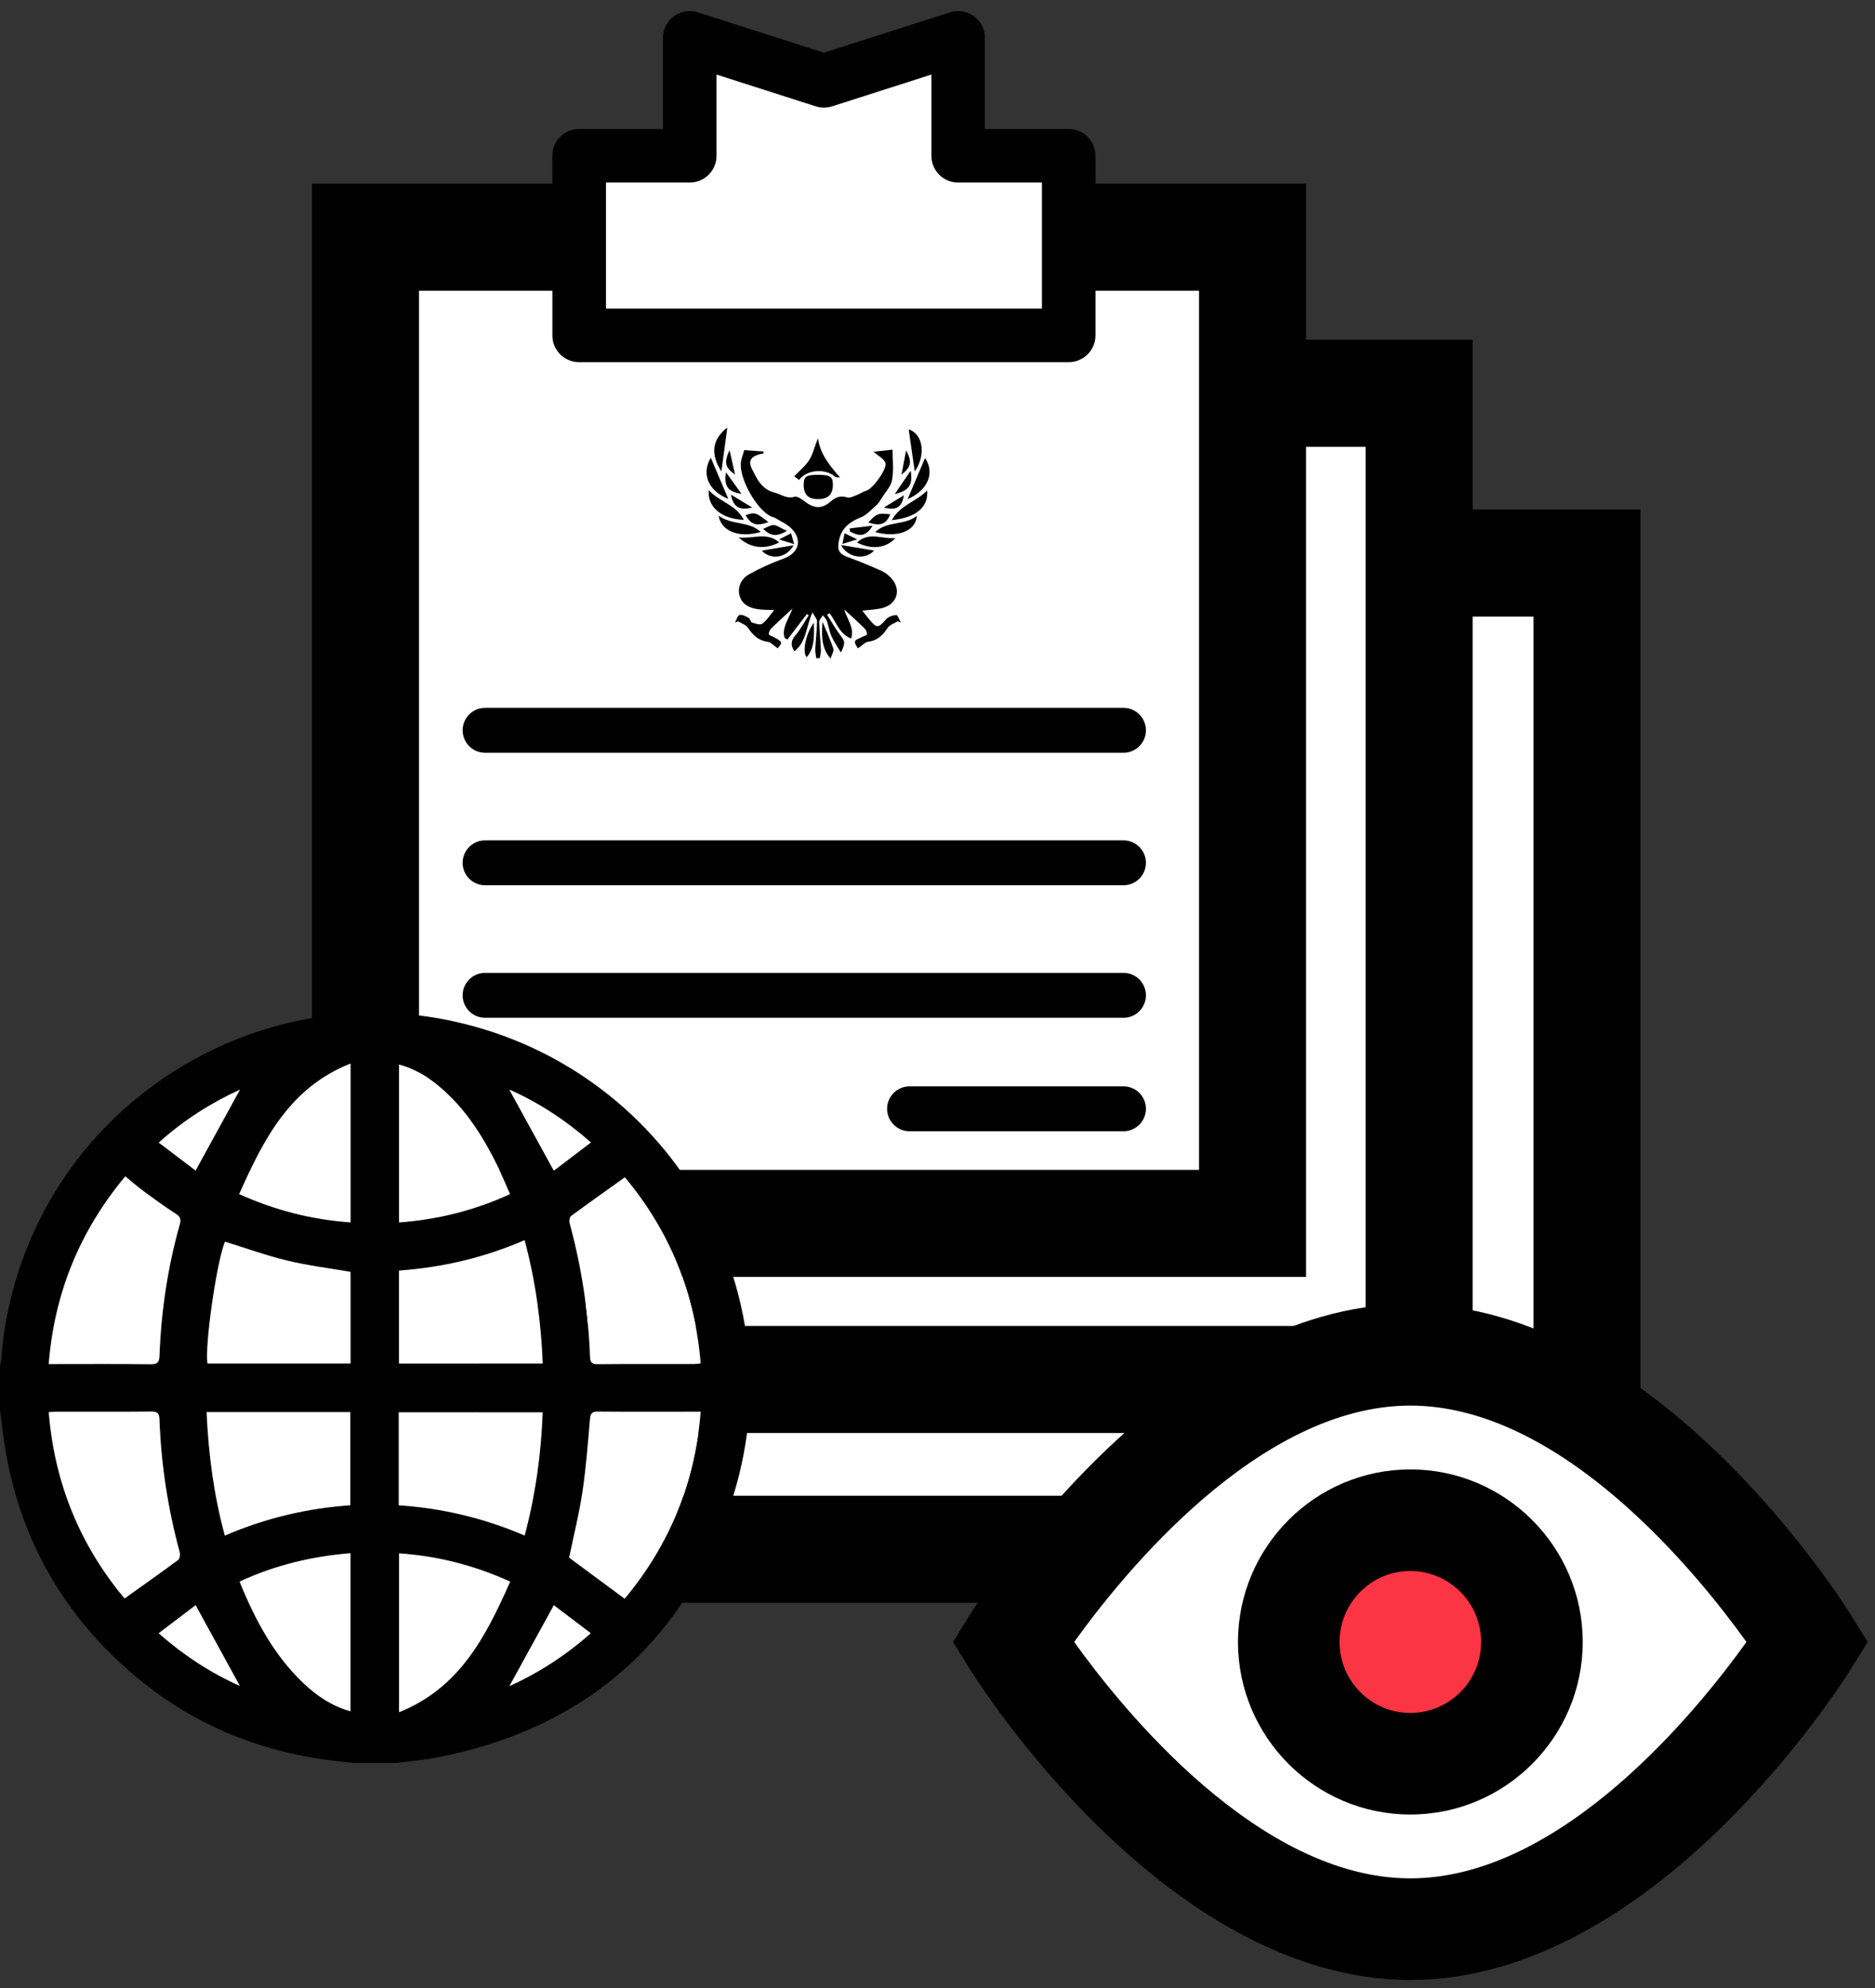 <svg width="50" height="53" viewBox="0 0 50 53" fill="none" xmlns="http://www.w3.org/2000/svg">
<rect x="0" y="0" width="50" height="53" fill="#333333" stroke="none"/>
<path d="M42.32 15.011H15.639V41.303H42.32V15.011Z" fill="white"/>
<path d="M43.747 42.73H14.212V13.584H43.747V42.73ZM17.066 39.876H40.893V16.438H17.066V39.876Z" fill="black"/>
<path d="M37.843 10.485H14.188V36.777H37.843V10.485Z" fill="white"/>
<path d="M39.27 38.204H12.761V9.057H39.27V38.204ZM15.614 35.35H36.416V11.912H15.614V35.35Z" fill="black"/>
<path d="M33.401 6.324H9.746V32.616H33.401V6.324Z" fill="white"/>
<path d="M34.828 34.043H8.319V4.896H34.828V34.043ZM11.173 31.189H31.974V7.751H11.173V31.189Z" fill="black"/>
<path d="M25.55 4.153V1.009L21.971 2.155L18.392 1.009V4.153H15.444V8.942H28.498V4.153H25.55Z" fill="white"/>
<path d="M28.499 9.655H15.444C15.049 9.655 14.73 9.336 14.73 8.942V4.153C14.73 3.758 15.049 3.439 15.444 3.439H17.678V1.009C17.678 0.781 17.787 0.567 17.971 0.433C18.155 0.298 18.393 0.259 18.61 0.329L21.971 1.405L25.332 0.329C25.55 0.259 25.787 0.298 25.971 0.433C26.155 0.567 26.265 0.781 26.265 1.009V3.439H28.499C28.893 3.439 29.213 3.758 29.213 4.153V8.942C29.213 9.336 28.893 9.655 28.499 9.655ZM16.158 8.227H27.785V4.867H25.55C25.156 4.867 24.837 4.547 24.837 4.153V1.988L22.189 2.835C22.047 2.881 21.895 2.881 21.754 2.835L19.107 1.988V4.153C19.107 4.547 18.787 4.867 18.393 4.867H16.159V8.227H16.158Z" fill="black"/>
<path d="M29.959 20.069H12.936C12.605 20.069 12.337 19.8 12.337 19.47C12.337 19.139 12.605 18.871 12.936 18.871H29.959C30.29 18.871 30.558 19.139 30.558 19.47C30.558 19.8 30.29 20.069 29.959 20.069Z" fill="black"/>
<path d="M29.959 23.601H12.936C12.605 23.601 12.337 23.333 12.337 23.003C12.337 22.672 12.605 22.404 12.936 22.404H29.959C30.29 22.404 30.558 22.672 30.558 23.003C30.558 23.333 30.29 23.601 29.959 23.601Z" fill="black"/>
<path d="M29.959 27.134H12.936C12.605 27.134 12.337 26.866 12.337 26.536C12.337 26.205 12.605 25.937 12.936 25.937H29.959C30.29 25.937 30.558 26.205 30.558 26.536C30.558 26.866 30.29 27.134 29.959 27.134Z" fill="black"/>
<path d="M29.959 30.159H24.255C23.925 30.159 23.656 29.891 23.656 29.561C23.656 29.23 23.925 28.962 24.255 28.962H29.959C30.29 28.962 30.558 29.23 30.558 29.561C30.558 29.891 30.29 30.159 29.959 30.159Z" fill="black"/>
<path d="M19.848 12C20.025 12.013 20.194 12.025 20.362 12.037C20.362 12.053 20.363 12.07 20.363 12.087C20.318 12.097 20.273 12.105 20.228 12.118C20.016 12.181 19.95 12.304 20.051 12.502C20.189 12.77 20.303 13.044 20.661 13.135C20.835 13.18 20.977 13.306 21.187 13.244C21.262 13.223 21.385 13.31 21.466 13.373C21.709 13.562 21.922 13.572 22.151 13.37C22.284 13.253 22.417 13.206 22.595 13.262C22.659 13.282 22.748 13.237 22.82 13.209C22.919 13.171 23.01 13.11 23.11 13.078C23.279 13.025 23.676 12.487 23.608 12.333C23.557 12.216 23.405 12.143 23.291 12.044C23.425 12.029 23.595 12.011 23.801 11.988C23.801 12.25 23.836 12.529 23.789 12.794C23.758 12.967 23.611 13.12 23.512 13.28C23.473 13.345 23.431 13.413 23.376 13.463C23.24 13.581 23.112 13.732 22.951 13.795C22.583 13.939 22.378 14.159 22.354 14.551C22.344 14.723 22.458 14.799 22.611 14.854C22.915 14.964 23.213 15.088 23.508 15.22C23.604 15.262 23.694 15.334 23.765 15.412C24.032 15.705 23.939 16.081 23.563 16.2C23.392 16.254 23.203 16.253 22.993 16.281C23.058 16.362 23.117 16.438 23.179 16.512C23.381 16.757 23.422 16.749 23.629 16.51C23.689 16.441 23.807 16.402 23.901 16.397C23.938 16.395 23.981 16.525 24.022 16.594C23.994 16.584 23.966 16.574 23.938 16.563C23.848 16.619 23.729 16.655 23.675 16.735C23.543 16.929 23.402 17.079 23.15 17.108C23.067 17.119 22.993 17.208 22.878 17.285C22.859 17.245 22.787 17.164 22.8 17.102C22.811 17.05 22.923 17.019 22.99 16.982C23.035 16.957 23.117 16.939 23.119 16.913C23.122 16.861 23.096 16.794 23.058 16.757C22.893 16.594 22.721 16.44 22.511 16.246C22.597 16.529 22.79 16.738 22.696 17.024C22.372 16.898 22.301 16.575 22.121 16.348C22.099 16.362 22.078 16.376 22.056 16.39C22.172 16.572 22.277 16.761 22.406 16.932C22.535 17.105 22.549 17.127 22.425 17.397C22.329 17.235 22.238 17.108 22.176 16.969C22.118 16.836 22.096 16.687 22.047 16.549C22.027 16.495 21.978 16.452 21.943 16.404C21.909 16.463 21.845 16.522 21.846 16.579C21.851 16.825 21.879 17.071 21.891 17.317C21.894 17.392 21.872 17.469 21.862 17.545C21.831 17.546 21.799 17.547 21.767 17.549C21.758 17.466 21.737 17.383 21.741 17.3C21.753 17.055 21.783 16.81 21.788 16.565C21.79 16.503 21.726 16.44 21.665 16.326C21.491 16.714 21.509 17.113 21.183 17.364C21.081 17.202 21.087 17.084 21.209 16.942C21.348 16.779 21.449 16.583 21.567 16.402C21.551 16.391 21.534 16.38 21.518 16.369C21.344 16.597 21.17 16.824 20.997 17.051C20.972 17.036 20.947 17.021 20.922 17.006C20.844 16.737 21.022 16.521 21.134 16.224C20.909 16.433 20.732 16.591 20.564 16.757C20.526 16.794 20.498 16.861 20.502 16.912C20.503 16.938 20.586 16.956 20.629 16.982C20.7 17.026 20.795 17.061 20.826 17.126C20.845 17.164 20.76 17.253 20.741 17.286C20.63 17.21 20.556 17.121 20.473 17.11C20.224 17.079 20.079 16.933 19.947 16.738C19.892 16.658 19.774 16.621 19.685 16.565C19.657 16.576 19.629 16.587 19.6 16.597C19.639 16.527 19.666 16.411 19.72 16.397C19.791 16.379 19.888 16.43 19.963 16.472C20.004 16.495 20.016 16.584 20.056 16.598C20.144 16.626 20.273 16.669 20.328 16.628C20.446 16.542 20.528 16.406 20.645 16.264C20.473 16.256 20.343 16.261 20.216 16.242C19.993 16.209 19.795 16.126 19.723 15.885C19.662 15.681 19.748 15.438 19.975 15.311C20.269 15.147 20.58 15.007 20.896 14.892C21.291 14.75 21.407 14.41 21.117 14.103C20.997 13.975 20.82 13.901 20.667 13.806C20.635 13.786 20.593 13.782 20.559 13.766C20.17 13.584 19.703 12.747 19.758 12.319C19.773 12.209 19.819 12.103 19.848 12Z" fill="black"/>
<path d="M21.825 12.659C22.14 12.661 22.21 12.709 22.21 12.924C22.209 13.18 22.084 13.304 21.823 13.307C21.552 13.311 21.426 13.182 21.432 12.911C21.437 12.7 21.504 12.657 21.825 12.659Z" fill="black"/>
<path d="M21.309 12.796C21.267 12.765 21.226 12.734 21.18 12.699C21.323 12.547 21.487 12.418 21.588 12.251C21.687 12.09 21.722 11.89 21.814 11.689C21.872 12.11 22.121 12.406 22.402 12.731C22.356 12.723 22.296 12.732 22.267 12.707C22.007 12.48 21.509 12.519 21.309 12.796Z" fill="black"/>
<path d="M19.835 13.86C19.238 13.834 18.86 13.516 18.901 13.067C19.177 13.38 19.633 13.452 19.835 13.86Z" fill="black"/>
<path d="M23.782 13.867C24.003 13.459 24.441 13.375 24.724 13.075C24.765 13.518 24.424 13.804 23.782 13.867Z" fill="black"/>
<path d="M19.421 13.3C18.874 13.08 18.703 12.62 18.955 12.204C19.103 12.551 19.251 12.9 19.421 13.3Z" fill="black"/>
<path d="M24.204 13.306C24.375 12.902 24.523 12.555 24.668 12.21C24.929 12.596 24.759 13.064 24.204 13.306Z" fill="black"/>
<path d="M23.339 14.185C23.66 13.88 24.119 14.015 24.449 13.754C24.423 14.163 23.926 14.346 23.339 14.185Z" fill="black"/>
<path d="M19.163 13.749C19.516 14.007 19.967 13.885 20.286 14.181C19.728 14.349 19.235 14.176 19.163 13.749Z" fill="black"/>
<path d="M19.237 12.568C18.94 12.104 18.987 11.718 19.395 11.397C19.339 11.807 19.291 12.164 19.237 12.568Z" fill="black"/>
<path d="M24.393 12.567C24.337 12.176 24.285 11.819 24.232 11.448C24.645 11.581 24.676 12.178 24.393 12.567Z" fill="black"/>
<path d="M20.78 14.461C20.394 14.657 20.013 14.621 19.698 14.328C20.087 14.371 20.45 14.172 20.78 14.461Z" fill="black"/>
<path d="M23.878 14.346C23.618 14.621 23.241 14.658 22.854 14.464C23.171 14.163 23.539 14.382 23.878 14.346Z" fill="black"/>
<path d="M22.426 14.531C22.742 14.584 23.02 14.63 23.309 14.678C23.077 14.937 22.609 14.878 22.426 14.531Z" fill="black"/>
<path d="M21.161 14.537C20.973 14.887 20.549 14.932 20.315 14.68C20.606 14.63 20.884 14.583 21.161 14.537Z" fill="black"/>
<path d="M21.702 16.601C21.726 17.096 21.681 17.317 21.513 17.522C21.386 17.389 21.485 16.903 21.702 16.601Z" fill="black"/>
<path d="M22.149 17.557C21.946 17.323 21.894 17.065 21.934 16.576C22.035 16.822 22.143 17.053 22.222 17.294C22.244 17.36 22.18 17.453 22.149 17.557Z" fill="black"/>
<path d="M19.772 13.164C19.408 13.111 19.298 12.958 19.361 12.593C19.498 12.784 19.635 12.974 19.772 13.164Z" fill="black"/>
<path d="M24.285 12.55C24.345 12.928 24.247 13.078 23.86 13.173C23.992 12.98 24.124 12.787 24.285 12.55Z" fill="black"/>
<path d="M23.741 13.711C23.632 13.977 23.477 14.034 23.154 13.929C23.383 13.686 23.413 13.675 23.741 13.711Z" fill="black"/>
<path d="M20.493 13.921C20.164 14.033 20.034 13.99 19.88 13.735C20.139 13.651 20.145 13.653 20.493 13.921Z" fill="black"/>
<path d="M20.983 14.157C20.7 14.313 20.562 14.297 20.349 14.101C20.69 13.947 20.595 13.962 20.983 14.157Z" fill="black"/>
<path d="M22.657 14.088C22.861 14.063 23.065 14.039 23.269 14.014C23.105 14.294 22.941 14.318 22.666 14.171C22.663 14.143 22.66 14.115 22.657 14.088Z" fill="black"/>
<path d="M20.058 13.53C19.714 13.617 19.551 13.514 19.492 13.187C19.703 13.315 19.881 13.422 20.058 13.53Z" fill="black"/>
<path d="M24.104 13.205C24.046 13.531 23.909 13.613 23.569 13.531C23.747 13.423 23.925 13.314 24.104 13.205Z" fill="black"/>
<path d="M24.163 12.007C24.325 12.316 24.304 12.442 24.04 12.655C24.077 12.457 24.115 12.258 24.163 12.007Z" fill="black"/>
<path d="M19.601 12.652C19.328 12.458 19.304 12.331 19.455 12.002C19.512 12.255 19.556 12.454 19.601 12.652Z" fill="black"/>
<path d="M21.177 14.507C21.026 14.459 20.925 14.428 20.777 14.381C20.913 14.31 20.999 14.266 21.096 14.216C21.119 14.297 21.138 14.367 21.177 14.507Z" fill="black"/>
<path d="M22.465 14.501C22.489 14.382 22.503 14.311 22.521 14.217C22.623 14.266 22.713 14.31 22.858 14.379C22.703 14.427 22.601 14.459 22.465 14.501Z" fill="black"/>
<path d="M37.609 51.431C31.754 51.431 27.008 43.775 27.008 43.775C27.008 43.775 31.754 36.118 37.609 36.118C43.465 36.118 48.211 43.775 48.211 43.775C48.211 43.775 43.464 51.431 37.609 51.431Z" fill="white"/>
<path d="M37.609 52.786C31.075 52.786 26.067 44.828 25.857 44.489L25.414 43.775L25.857 43.061C26.067 42.722 31.075 34.764 37.609 34.764C44.143 34.764 49.152 42.722 49.361 43.061L49.804 43.775L49.361 44.489C49.152 44.827 44.143 52.786 37.609 52.786ZM28.645 43.775C29.924 45.56 33.559 50.077 37.609 50.077C41.66 50.077 45.294 45.561 46.572 43.775C45.294 41.99 41.66 37.473 37.609 37.473C33.559 37.473 29.925 41.989 28.645 43.775Z" fill="black"/>
<path d="M37.609 47.021C39.4 47.021 40.851 45.568 40.851 43.775C40.851 41.983 39.4 40.529 37.609 40.529C35.819 40.529 34.367 41.983 34.367 43.775C34.367 45.568 35.819 47.021 37.609 47.021Z" fill="#FB3544"/>
<path d="M37.609 48.375C35.075 48.375 33.013 46.311 33.013 43.775C33.013 41.239 35.075 39.175 37.609 39.175C40.144 39.175 42.206 41.239 42.206 43.775C42.206 46.311 40.144 48.375 37.609 48.375ZM37.609 41.883C36.568 41.883 35.721 42.732 35.721 43.775C35.721 44.819 36.568 45.667 37.609 45.667C38.65 45.667 39.497 44.819 39.497 43.775C39.497 42.732 38.65 41.883 37.609 41.883Z" fill="black"/>
<g clip-path="url(#clip0_5301_69151)">
<path d="M10.578 47C10.188 47 9.797 47 9.407 47C9.279 46.985 9.151 46.969 9.023 46.955C6.929 46.73 5.066 45.957 3.473 44.572C1.673 43.005 0.554 41.043 0.149 38.684C0.087 38.32 0.049 37.952 0 37.587C0 37.196 0 36.805 0 36.415C0.012 36.352 0.03 36.29 0.034 36.227C0.083 35.511 0.219 34.81 0.423 34.122C1.901 29.148 7.024 26.121 12.092 27.228C18.012 28.52 21.48 34.705 19.386 40.368C18.059 43.958 15.439 46.113 11.675 46.85C11.313 46.921 10.944 46.951 10.578 47ZM1.299 36.366C1.39 36.366 1.447 36.366 1.504 36.366C2.343 36.366 3.181 36.36 4.02 36.371C4.203 36.373 4.247 36.313 4.253 36.141C4.297 34.955 4.472 33.787 4.794 32.644C4.83 32.513 4.813 32.44 4.69 32.361C4.396 32.172 4.112 31.965 3.83 31.757C3.664 31.635 3.509 31.498 3.341 31.361C2.13 32.814 1.451 34.465 1.299 36.366ZM3.321 42.615C3.814 42.263 4.287 41.932 4.75 41.588C4.793 41.556 4.809 41.441 4.791 41.377C4.476 40.219 4.296 39.04 4.252 37.84C4.246 37.683 4.202 37.63 4.039 37.632C3.187 37.64 2.336 37.635 1.484 37.636C1.428 37.636 1.372 37.643 1.3 37.648C1.452 39.537 2.13 41.188 3.321 42.615ZM16.663 31.386C16.173 31.737 15.696 32.073 15.227 32.419C15.187 32.449 15.175 32.555 15.191 32.614C15.508 33.779 15.689 34.965 15.734 36.171C15.739 36.319 15.78 36.371 15.937 36.37C16.794 36.362 17.652 36.366 18.51 36.365C18.565 36.365 18.619 36.356 18.685 36.349C18.529 34.458 17.853 32.808 16.663 31.386ZM18.685 37.635C18.602 37.635 18.551 37.635 18.5 37.635C17.649 37.635 16.797 37.64 15.946 37.632C15.782 37.63 15.745 37.685 15.732 37.84C15.676 38.487 15.627 39.136 15.531 39.778C15.442 40.367 15.296 40.947 15.176 41.527C15.661 41.886 16.155 42.251 16.658 42.623C17.855 41.187 18.533 39.536 18.685 37.635ZM9.348 33.907C8.773 33.808 8.204 33.739 7.651 33.605C7.093 33.471 6.55 33.273 5.999 33.103C5.78 33.631 5.456 35.868 5.533 36.351C6.802 36.351 8.071 36.351 9.348 36.351C9.348 35.52 9.348 34.704 9.348 33.907ZM5.509 37.646C5.56 38.77 5.7 39.853 5.996 40.939C7.076 40.474 8.188 40.211 9.342 40.13C9.342 39.291 9.342 38.47 9.342 37.646C8.06 37.646 6.795 37.646 5.509 37.646ZM13.99 33.062C12.902 33.533 11.79 33.79 10.639 33.873C10.639 34.714 10.639 35.53 10.639 36.352C11.923 36.352 13.193 36.352 14.474 36.352C14.428 35.239 14.283 34.155 13.99 33.062ZM10.633 40.131C11.805 40.208 12.915 40.477 13.991 40.937C14.282 39.843 14.432 38.757 14.472 37.652C13.178 37.652 11.909 37.652 10.633 37.652C10.633 38.48 10.633 39.291 10.633 40.131ZM13.605 42.166C12.647 41.731 11.671 41.483 10.642 41.412C10.642 42.825 10.642 44.217 10.642 45.647C12.263 44.999 12.96 43.619 13.605 42.166ZM10.64 28.38C10.64 29.791 10.64 31.184 10.64 32.591C11.678 32.513 12.656 32.27 13.601 31.835C13.484 31.572 13.384 31.326 13.266 31.087C12.861 30.265 12.375 29.502 11.651 28.917C11.352 28.676 11.027 28.482 10.64 28.38ZM6.378 31.835C7.346 32.27 8.319 32.516 9.349 32.59C9.349 31.177 9.349 29.788 9.349 28.353C7.724 28.995 7.028 30.378 6.378 31.835ZM9.346 45.623C9.346 44.205 9.346 42.815 9.346 41.408C8.308 41.493 7.328 41.729 6.389 42.166C6.8 43.179 7.295 44.11 8.077 44.86C8.436 45.204 8.84 45.48 9.346 45.623ZM14.769 31.207C15.078 30.973 15.407 30.723 15.755 30.458C15.077 29.862 14.355 29.393 13.586 29.052C13.973 29.757 14.367 30.475 14.769 31.207ZM13.584 44.952C14.356 44.603 15.079 44.14 15.755 43.542C15.406 43.278 15.075 43.027 14.769 42.795C14.363 43.535 13.971 44.248 13.584 44.952ZM6.4 29.049C5.629 29.402 4.901 29.86 4.233 30.462C4.584 30.727 4.912 30.976 5.216 31.206C5.62 30.469 6.012 29.755 6.4 29.049ZM6.397 44.948C6.011 44.244 5.617 43.526 5.216 42.794C4.905 43.03 4.577 43.28 4.23 43.543C4.91 44.139 5.63 44.607 6.397 44.948Z" fill="black"/>
<path d="M1.299 36.366C1.451 34.465 2.13 32.814 3.341 31.361C3.509 31.498 3.664 31.635 3.83 31.757C4.112 31.965 4.396 32.172 4.69 32.361C4.812 32.44 4.83 32.513 4.794 32.644C4.472 33.787 4.297 34.955 4.253 36.141C4.247 36.313 4.203 36.373 4.02 36.371C3.181 36.36 2.343 36.366 1.504 36.366C1.447 36.366 1.39 36.366 1.299 36.366Z" fill="white"/>
<path d="M3.321 42.615C2.13 41.188 1.452 39.537 1.3 37.648C1.372 37.643 1.428 37.636 1.484 37.636C2.336 37.635 3.187 37.64 4.039 37.632C4.202 37.63 4.246 37.683 4.252 37.84C4.296 39.04 4.476 40.219 4.791 41.377C4.809 41.441 4.793 41.556 4.75 41.588C4.287 41.931 3.814 42.263 3.321 42.615Z" fill="white"/>
<path d="M16.663 31.386C17.853 32.808 18.53 34.458 18.685 36.349C18.619 36.356 18.565 36.365 18.51 36.365C17.652 36.366 16.794 36.362 15.937 36.37C15.78 36.371 15.739 36.319 15.734 36.171C15.689 34.965 15.508 33.779 15.191 32.614C15.175 32.555 15.187 32.449 15.227 32.419C15.696 32.073 16.173 31.737 16.663 31.386Z" fill="white"/>
<path d="M18.685 37.635C18.533 39.536 17.855 41.187 16.658 42.623C16.155 42.251 15.661 41.885 15.176 41.527C15.296 40.947 15.442 40.367 15.531 39.778C15.627 39.136 15.676 38.487 15.732 37.84C15.745 37.685 15.782 37.63 15.946 37.632C16.797 37.64 17.649 37.635 18.5 37.635C18.551 37.635 18.602 37.635 18.685 37.635Z" fill="white"/>
<path d="M9.348 33.907C9.348 34.704 9.348 35.52 9.348 36.351C8.071 36.351 6.802 36.351 5.533 36.351C5.456 35.868 5.78 33.631 5.999 33.103C6.55 33.273 7.093 33.471 7.651 33.605C8.204 33.739 8.773 33.808 9.348 33.907Z" fill="white"/>
<path d="M5.509 37.646C6.795 37.646 8.06 37.646 9.342 37.646C9.342 38.47 9.342 39.291 9.342 40.13C8.188 40.21 7.076 40.473 5.996 40.939C5.7 39.853 5.56 38.77 5.509 37.646Z" fill="white"/>
<path d="M13.99 33.062C14.283 34.155 14.428 35.239 14.474 36.352C13.193 36.352 11.923 36.352 10.639 36.352C10.639 35.53 10.639 34.714 10.639 33.873C11.79 33.79 12.902 33.533 13.99 33.062Z" fill="white"/>
<path d="M10.633 40.131C10.633 39.291 10.633 38.48 10.633 37.652C11.909 37.652 13.178 37.652 14.472 37.652C14.432 38.757 14.282 39.843 13.991 40.937C12.915 40.477 11.805 40.208 10.633 40.131Z" fill="white"/>
<path d="M13.605 42.166C12.96 43.619 12.263 44.999 10.642 45.647C10.642 44.217 10.642 42.825 10.642 41.412C11.671 41.483 12.647 41.731 13.605 42.166Z" fill="white"/>
<path d="M10.64 28.38C11.027 28.482 11.352 28.676 11.651 28.917C12.375 29.502 12.861 30.265 13.266 31.087C13.384 31.326 13.484 31.572 13.601 31.835C12.656 32.27 11.678 32.513 10.64 32.591C10.64 31.184 10.64 29.791 10.64 28.38Z" fill="white"/>
<path d="M6.378 31.835C7.028 30.378 7.724 28.995 9.349 28.353C9.349 29.788 9.349 31.177 9.349 32.59C8.319 32.516 7.346 32.27 6.378 31.835Z" fill="white"/>
<path d="M9.346 45.623C8.84 45.48 8.436 45.204 8.077 44.86C7.295 44.11 6.8 43.179 6.389 42.165C7.328 41.729 8.308 41.493 9.346 41.408C9.346 42.815 9.346 44.205 9.346 45.623Z" fill="white"/>
<path d="M14.769 31.207C14.367 30.475 13.973 29.757 13.586 29.052C14.355 29.393 15.077 29.862 15.755 30.458C15.407 30.723 15.078 30.973 14.769 31.207Z" fill="white"/>
<path d="M13.584 44.952C13.971 44.248 14.363 43.535 14.769 42.795C15.075 43.027 15.406 43.278 15.755 43.542C15.079 44.14 14.356 44.603 13.584 44.952Z" fill="white"/>
<path d="M6.4 29.049C6.012 29.755 5.62 30.469 5.216 31.206C4.912 30.976 4.584 30.727 4.233 30.462C4.901 29.86 5.629 29.402 6.4 29.049Z" fill="white"/>
<path d="M6.397 44.947C5.63 44.607 4.91 44.139 4.23 43.543C4.577 43.28 4.905 43.03 5.216 42.794C5.617 43.526 6.011 44.243 6.397 44.947Z" fill="white"/>
</g>
<defs>
<clipPath id="clip0_5301_69151">
<rect width="20" height="20" fill="white" transform="translate(0 27)"/>
</clipPath>
</defs>
</svg>
